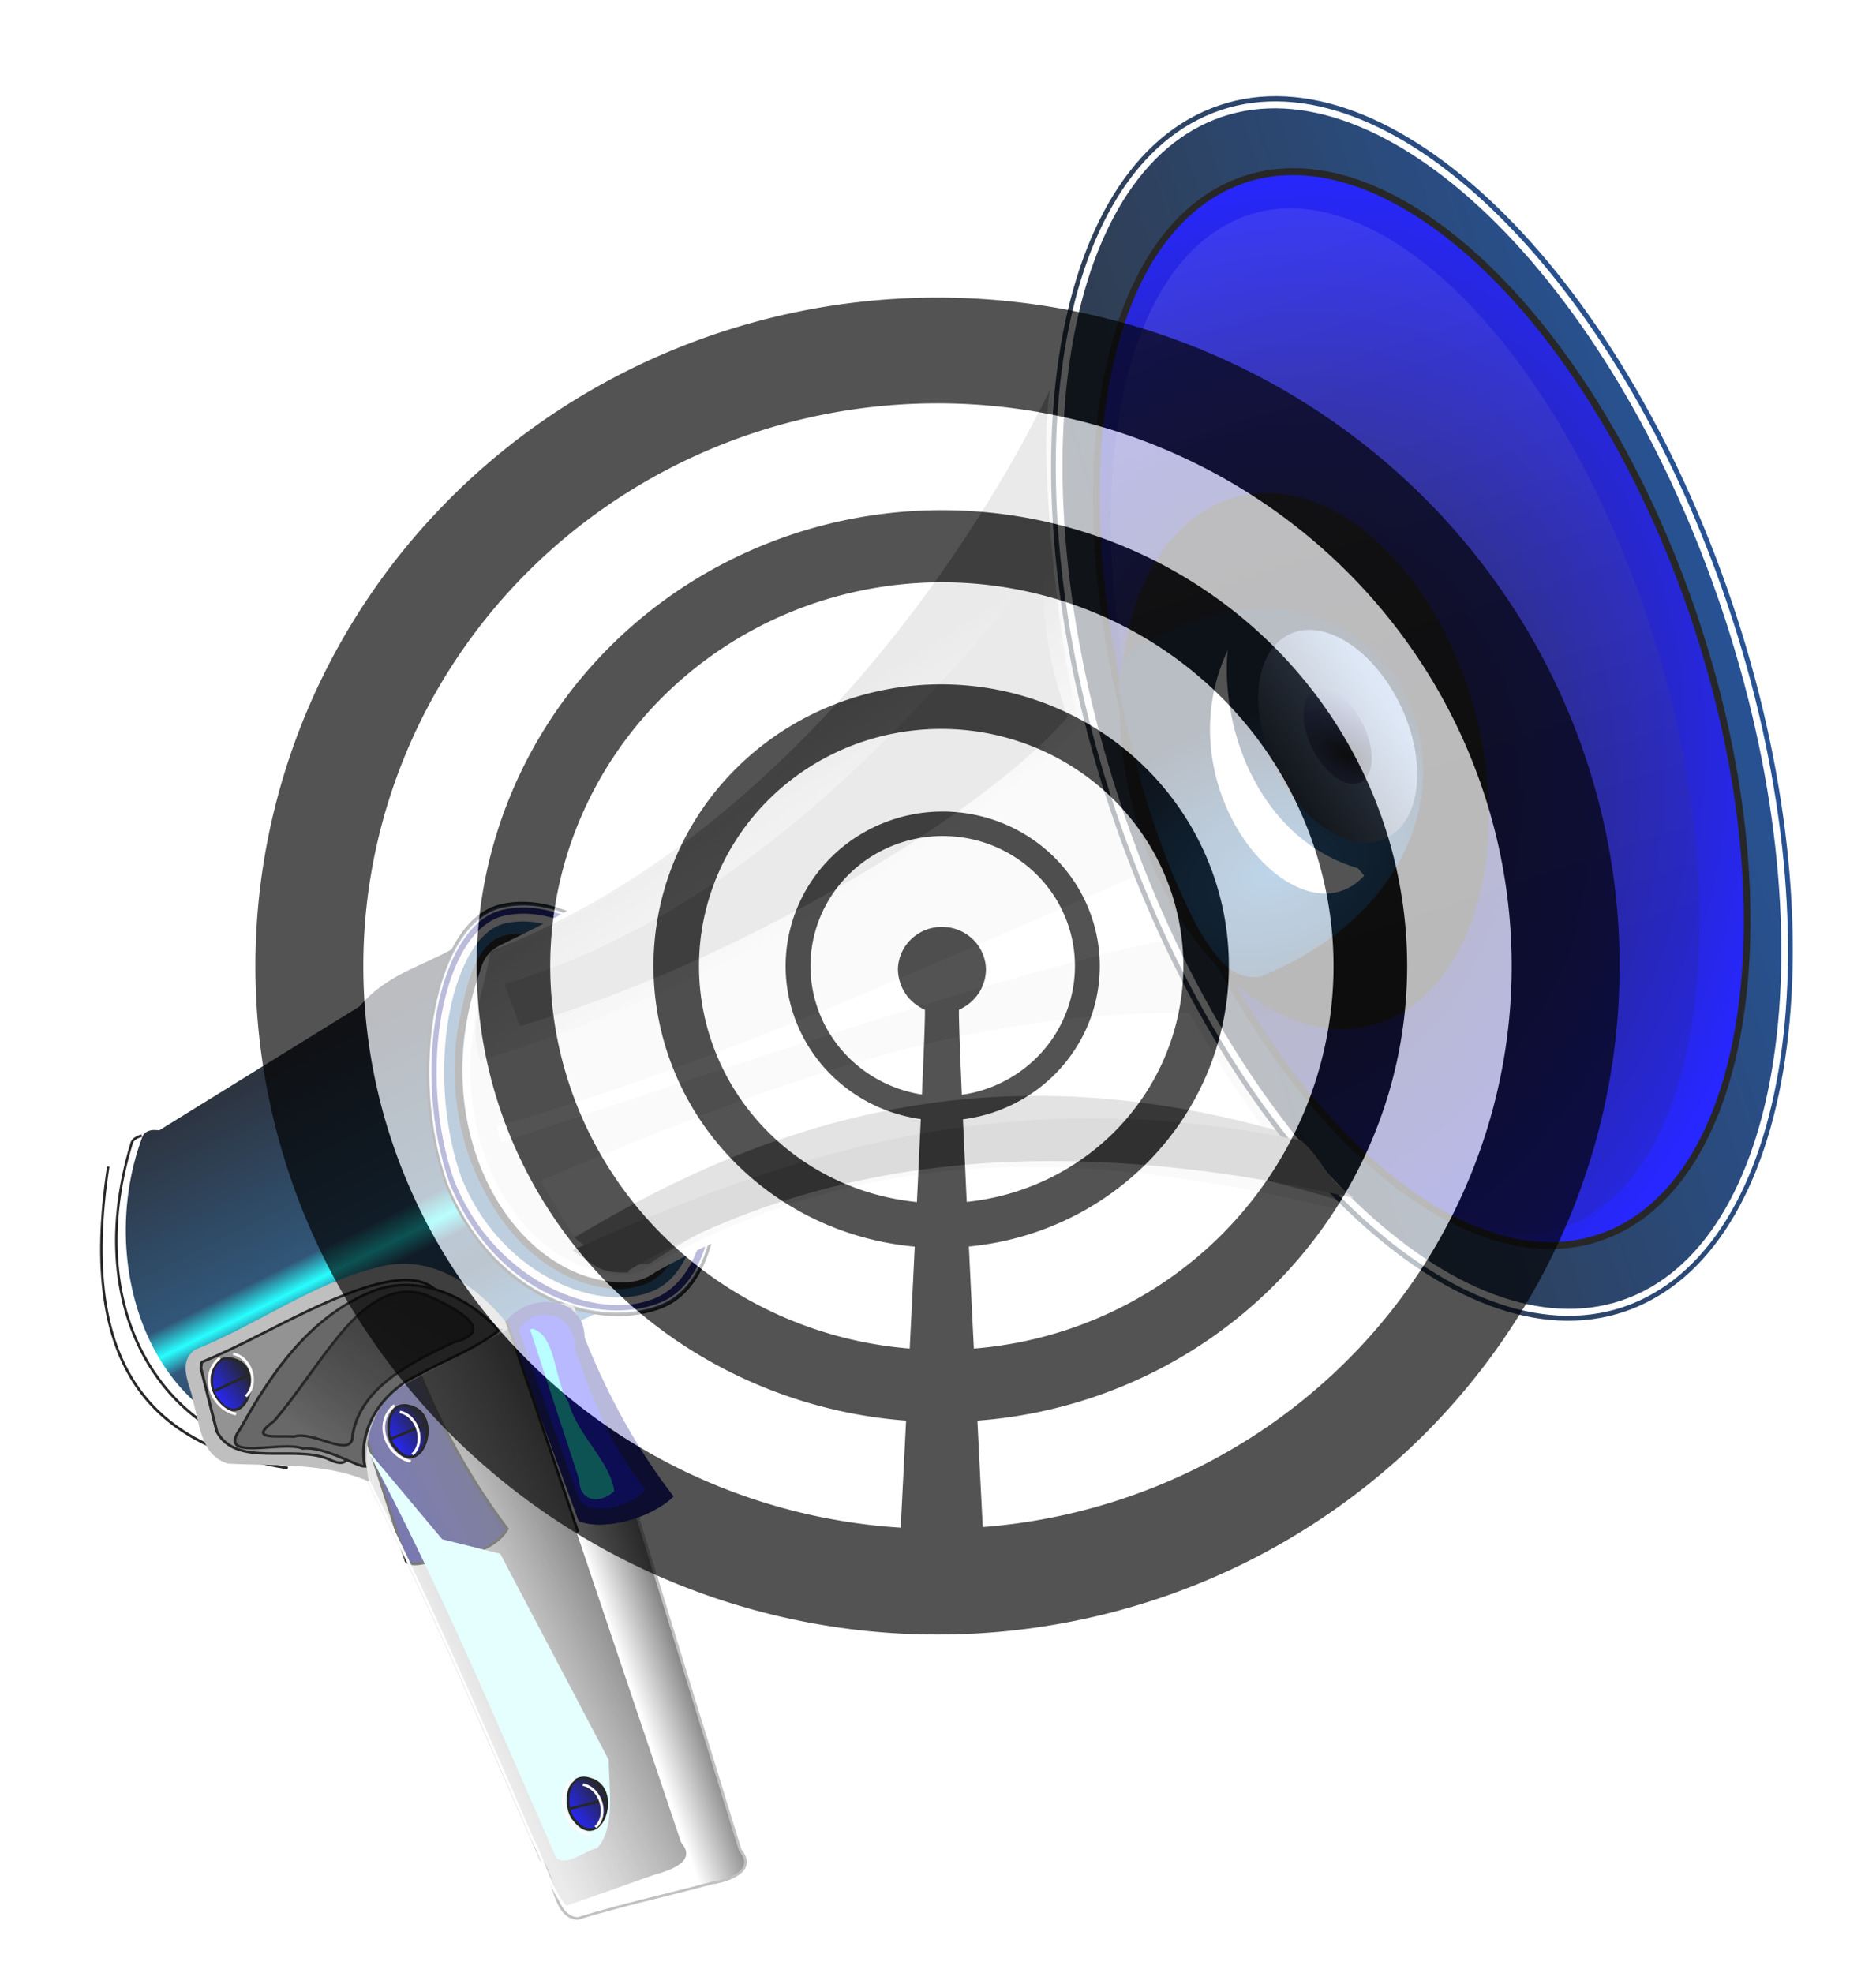 <?xml version="1.0" encoding="UTF-8" standalone="no"?>
<!-- Created with Inkscape (http://www.inkscape.org/) -->

<svg
   xmlns:dc="http://purl.org/dc/elements/1.1/"
   xmlns:cc="http://creativecommons.org/ns#"
   xmlns:rdf="http://www.w3.org/1999/02/22-rdf-syntax-ns#"
   xmlns:svg="http://www.w3.org/2000/svg"
   xmlns="http://www.w3.org/2000/svg"
   xmlns:xlink="http://www.w3.org/1999/xlink"
   version="1.0"
   width="1111.338"
   height="1168.572"
   id="svg2"
   style="enable-background:new">
  <defs
     id="defs4">
    <linearGradient
       id="linearGradient4843-7">
      <stop
         id="stop4845-3"
         style="stop-color:#1364a6;stop-opacity:1"
         offset="0" />
      <stop
         id="stop4851-9"
         style="stop-color:#0c3054;stop-opacity:1"
         offset="0.231" />
      <stop
         id="stop4857-1"
         style="stop-color:#0d3a65;stop-opacity:1"
         offset="0.339" />
      <stop
         id="stop4853-3"
         style="stop-color:#00ffff;stop-opacity:1"
         offset="0.4" />
      <stop
         id="stop4855-4"
         style="stop-color:#0c3860;stop-opacity:1"
         offset="0.476" />
      <stop
         id="stop4847-9"
         style="stop-color:#07101f;stop-opacity:1"
         offset="1" />
    </linearGradient>
    <filter
       color-interpolation-filters="sRGB"
       id="filter4835-4">
      <feGaussianBlur
         stdDeviation="0.652"
         id="feGaussianBlur4837-1" />
    </filter>
    <filter
       color-interpolation-filters="sRGB"
       id="filter5240-2">
      <feGaussianBlur
         stdDeviation="1.324"
         id="feGaussianBlur5242-7" />
    </filter>
    <filter
       color-interpolation-filters="sRGB"
       id="filter5518-5">
      <feGaussianBlur
         stdDeviation="1.867"
         id="feGaussianBlur5520-7" />
    </filter>
    <filter
       color-interpolation-filters="sRGB"
       id="filter4831-2">
      <feGaussianBlur
         stdDeviation="0.555"
         id="feGaussianBlur4833-7" />
    </filter>
    <linearGradient
       id="linearGradient5148-1">
      <stop
         id="stop5150-1"
         style="stop-color:#666666;stop-opacity:1"
         offset="0" />
      <stop
         id="stop5152-6"
         style="stop-color:#ffffff;stop-opacity:1"
         offset="1" />
    </linearGradient>
    <linearGradient
       id="linearGradient4581-5">
      <stop
         id="stop4583-9"
         style="stop-color:#4d4d4d;stop-opacity:1"
         offset="0" />
      <stop
         id="stop4585-7"
         style="stop-color:#cccccc;stop-opacity:0.467"
         offset="1" />
    </linearGradient>
    <linearGradient
       id="linearGradient5066-5">
      <stop
         id="stop5068-8"
         style="stop-color:#000000;stop-opacity:1"
         offset="0" />
      <stop
         id="stop5070-8"
         style="stop-color:#0000ff;stop-opacity:1"
         offset="1" />
    </linearGradient>
    <filter
       color-interpolation-filters="sRGB"
       id="filter5232-2">
      <feGaussianBlur
         stdDeviation="2.193"
         id="feGaussianBlur5234-6" />
    </filter>
    <linearGradient
       id="linearGradient5074-7">
      <stop
         id="stop5076-5"
         style="stop-color:#000000;stop-opacity:1"
         offset="0" />
      <stop
         id="stop5078-3"
         style="stop-color:#0000ff;stop-opacity:1"
         offset="1" />
    </linearGradient>
    <filter
       color-interpolation-filters="sRGB"
       id="filter5106-7">
      <feGaussianBlur
         stdDeviation="0.972"
         id="feGaussianBlur5108-7" />
    </filter>
    <linearGradient
       id="linearGradient4766-7">
      <stop
         id="stop4768-7"
         style="stop-color:#b3b3b3;stop-opacity:1"
         offset="0" />
      <stop
         id="stop4770-2"
         style="stop-color:#b3b3b3;stop-opacity:0"
         offset="1" />
    </linearGradient>
    <filter
       color-interpolation-filters="sRGB"
       id="filter4738-4">
      <feGaussianBlur
         stdDeviation="4.777"
         id="feGaussianBlur4740-2" />
    </filter>
    <filter
       color-interpolation-filters="sRGB"
       id="filter4746-1">
      <feGaussianBlur
         stdDeviation="1.871"
         id="feGaussianBlur4748-1" />
    </filter>
    <filter
       x="-0.029"
       y="-0.142"
       width="1.058"
       height="1.284"
       color-interpolation-filters="sRGB"
       id="filter4800-0">
      <feGaussianBlur
         stdDeviation="3.79"
         id="feGaussianBlur4802-5" />
    </filter>
    <linearGradient
       id="linearGradient4636-3">
      <stop
         id="stop4638-7"
         style="stop-color:#0b1728;stop-opacity:1"
         offset="0" />
      <stop
         id="stop4640-7"
         style="stop-color:#003380;stop-opacity:1"
         offset="1" />
    </linearGradient>
    <filter
       color-interpolation-filters="sRGB"
       id="filter4652-0">
      <feGaussianBlur
         stdDeviation="1.728"
         id="feGaussianBlur4654-4" />
    </filter>
    <linearGradient
       id="linearGradient4688-9">
      <stop
         id="stop4690-1"
         style="stop-color:#000000;stop-opacity:1"
         offset="0" />
      <stop
         id="stop4692-7"
         style="stop-color:#0000ff;stop-opacity:1"
         offset="1" />
    </linearGradient>
    <filter
       color-interpolation-filters="sRGB"
       id="filter4684-8">
      <feGaussianBlur
         stdDeviation="1.793"
         id="feGaussianBlur4686-9" />
    </filter>
    <filter
       x="-0.304"
       y="-0.233"
       width="1.609"
       height="1.466"
       color-interpolation-filters="sRGB"
       id="filter5506-9">
      <feGaussianBlur
         stdDeviation="19.709"
         id="feGaussianBlur5508-6" />
    </filter>
    <filter
       x="-0.268"
       y="-0.217"
       width="1.536"
       height="1.435"
       color-interpolation-filters="sRGB"
       id="filter4437-5">
      <feGaussianBlur
         stdDeviation="7.204"
         id="feGaussianBlur4439-8" />
    </filter>
    <linearGradient
       id="linearGradient5302-1">
      <stop
         id="stop5304-6"
         style="stop-color:#aaaaff;stop-opacity:1"
         offset="0" />
      <stop
         id="stop5306-8"
         style="stop-color:#000000;stop-opacity:1"
         offset="1" />
    </linearGradient>
    <filter
       color-interpolation-filters="sRGB"
       id="filter5412-3">
      <feGaussianBlur
         stdDeviation="5.406"
         id="feGaussianBlur5414-5" />
    </filter>
    <linearGradient
       id="linearGradient4347-5">
      <stop
         id="stop4349-9"
         style="stop-color:#1266af;stop-opacity:1"
         offset="0" />
      <stop
         id="stop4351-2"
         style="stop-color:#00112b;stop-opacity:1"
         offset="1" />
    </linearGradient>
    <linearGradient
       id="linearGradient4696-3">
      <stop
         id="stop4698-4"
         style="stop-color:#87aade;stop-opacity:1"
         offset="0" />
      <stop
         id="stop4700-4"
         style="stop-color:#0b1728;stop-opacity:1"
         offset="1" />
    </linearGradient>
    <filter
       color-interpolation-filters="sRGB"
       id="filter4449-1">
      <feGaussianBlur
         stdDeviation="1.081"
         id="feGaussianBlur4451-7" />
    </filter>
    <linearGradient
       id="linearGradient4337-8">
      <stop
         id="stop4339-8"
         style="stop-color:#000000;stop-opacity:1"
         offset="0" />
      <stop
         id="stop4341-3"
         style="stop-color:#000080;stop-opacity:0"
         offset="1" />
    </linearGradient>
    <filter
       color-interpolation-filters="sRGB"
       id="filter4822-5">
      <feGaussianBlur
         stdDeviation="1.026"
         id="feGaussianBlur4824-0" />
    </filter>
    <filter
       color-interpolation-filters="sRGB"
       id="filter4970-7">
      <feGaussianBlur
         stdDeviation="1.226"
         id="feGaussianBlur4972-2" />
    </filter>
    <filter
       color-interpolation-filters="sRGB"
       id="filter5026-6">
      <feGaussianBlur
         stdDeviation="0.732"
         id="feGaussianBlur5028-3" />
    </filter>
    <linearGradient
       id="linearGradient5038-9">
      <stop
         id="stop5040-1"
         style="stop-color:#1a1a1a;stop-opacity:1"
         offset="0" />
      <stop
         id="stop5042-2"
         style="stop-color:#000000;stop-opacity:0"
         offset="1" />
    </linearGradient>
    <filter
       x="-0.088"
       y="-0.187"
       width="1.177"
       height="1.374"
       color-interpolation-filters="sRGB"
       id="filter5018-5">
      <feGaussianBlur
         stdDeviation="2.951"
         id="feGaussianBlur5020-2" />
    </filter>
    <linearGradient
       id="linearGradient5052-2">
      <stop
         id="stop5054-5"
         style="stop-color:#000000;stop-opacity:1"
         offset="0" />
      <stop
         id="stop5056-9"
         style="stop-color:#0000ff;stop-opacity:1"
         offset="1" />
    </linearGradient>
    <filter
       color-interpolation-filters="sRGB"
       id="filter5130-6">
      <feGaussianBlur
         stdDeviation="1.104"
         id="feGaussianBlur5132-6" />
    </filter>
    <filter
       color-interpolation-filters="sRGB"
       id="filter5206-8">
      <feGaussianBlur
         stdDeviation="0.489"
         id="feGaussianBlur5208-2" />
    </filter>
    <filter
       x="-0.184"
       y="-0.136"
       width="1.368"
       height="1.271"
       color-interpolation-filters="sRGB"
       id="filter5394-7">
      <feGaussianBlur
         stdDeviation="4.839"
         id="feGaussianBlur5396-7" />
    </filter>
    <filter
       x="-0.108"
       y="-0.086"
       width="1.216"
       height="1.173"
       color-interpolation-filters="sRGB"
       id="filter5593-0">
      <feGaussianBlur
         stdDeviation="0.507"
         id="feGaussianBlur5595-0" />
    </filter>
    <radialGradient
       cx="135.469"
       cy="276.23"
       r="24.107"
       fx="135.469"
       fy="276.23"
       id="radialGradient234943"
       xlink:href="#linearGradient4337-8"
       gradientUnits="userSpaceOnUse"
       gradientTransform="matrix(-2.192,-1.27,0.641,-1.188,917.585,947.448)" />
    <radialGradient
       cx="159.053"
       cy="224.442"
       r="63.954"
       fx="159.053"
       fy="224.442"
       id="radialGradient234947"
       xlink:href="#linearGradient4347-5"
       gradientUnits="userSpaceOnUse"
       gradientTransform="matrix(-2.177,0.557,-0.227,-1.491,1151.39,763.172)" />
    <linearGradient
       x1="196.806"
       y1="274.353"
       x2="-17.239"
       y2="266.549"
       id="linearGradient234956"
       xlink:href="#linearGradient4636-3"
       gradientUnits="userSpaceOnUse"
       gradientTransform="matrix(-1.516,0.684,-0.557,-1.523,1152.054,797.451)" />
    <linearGradient
       x1="467.415"
       y1="44.565"
       x2="526.96"
       y2="166.793"
       id="linearGradient234993"
       xlink:href="#linearGradient4843-7"
       gradientUnits="userSpaceOnUse"
       gradientTransform="matrix(-1.468,0,0.108,-1.558,945.457,880.324)" />
    <linearGradient
       x1="107.803"
       y1="291.555"
       x2="162.068"
       y2="287.572"
       id="linearGradient234995"
       xlink:href="#linearGradient4696-3"
       gradientUnits="userSpaceOnUse" />
    <linearGradient
       x1="96.548"
       y1="499.06"
       x2="136.585"
       y2="173.122"
       id="linearGradient234997"
       xlink:href="#linearGradient5302-1"
       gradientUnits="userSpaceOnUse" />
    <radialGradient
       cx="192.183"
       cy="251.362"
       r="122.757"
       fx="192.183"
       fy="251.362"
       id="radialGradient234999"
       xlink:href="#linearGradient4688-9"
       gradientUnits="userSpaceOnUse"
       gradientTransform="matrix(-1.002,-1.574,1.586,-1.275,-35.582,906.986)" />
    <linearGradient
       x1="196.806"
       y1="274.353"
       x2="-17.239"
       y2="266.549"
       id="linearGradient235001"
       xlink:href="#linearGradient4636-3"
       gradientUnits="userSpaceOnUse" />
    <linearGradient
       x1="358.536"
       y1="282.375"
       x2="321.981"
       y2="225.232"
       id="linearGradient235005"
       xlink:href="#linearGradient4766-7"
       gradientUnits="userSpaceOnUse"
       gradientTransform="translate(46.467,-40.406)" />
    <linearGradient
       x1="553.945"
       y1="318.405"
       x2="571.83"
       y2="306.031"
       id="linearGradient235071"
       xlink:href="#linearGradient5148-1"
       gradientUnits="userSpaceOnUse"
       gradientTransform="matrix(-2.018,0,0.149,2.186,3209.673,-1278.016)" />
    <linearGradient
       x1="560.382"
       y1="324.295"
       x2="624.779"
       y2="289.192"
       id="linearGradient235073"
       xlink:href="#linearGradient4581-5"
       gradientUnits="userSpaceOnUse"
       gradientTransform="matrix(-2.018,0,0.149,2.186,3209.673,-1278.016)" />
    <linearGradient
       x1="562.329"
       y1="127.541"
       x2="578.743"
       y2="127.541"
       id="linearGradient235075"
       xlink:href="#linearGradient5066-5"
       gradientUnits="userSpaceOnUse"
       gradientTransform="matrix(-2.018,0,-0.542,1.956,3352.235,-1105.001)" />
    <linearGradient
       x1="562.329"
       y1="127.541"
       x2="578.743"
       y2="127.541"
       id="linearGradient235077"
       xlink:href="#linearGradient5074-7"
       gradientUnits="userSpaceOnUse"
       gradientTransform="matrix(-2.018,0,-0.542,1.956,3217.526,-796.59)" />
    <linearGradient
       x1="509.286"
       y1="165.934"
       x2="571.786"
       y2="165.041"
       id="linearGradient235079"
       xlink:href="#linearGradient5038-9"
       gradientUnits="userSpaceOnUse" />
    <linearGradient
       x1="562.329"
       y1="127.541"
       x2="578.743"
       y2="127.541"
       id="linearGradient235081"
       xlink:href="#linearGradient5052-2"
       gradientUnits="userSpaceOnUse"
       gradientTransform="matrix(-2.018,0,-0.542,1.956,3296.629,-1239.776)" />
  </defs>
  <g
     id="layer2"
     style="opacity:0.845;display:inline">
    <path
       d="m 368.446,770.915 -172.57,80.18 -1.004,3.086 c -1.786,2.313 -5.139,2.806 -8.938,2.694 C 90.525,855.664 55.996,751.146 83.892,674.612 c 1.027,-3.934 4.19,-5.121 6.922,-5.299 l 3.615,0.151 L 212.839,596.24 c 17.107,-20.061 38.184,-23.889 57.364,-35.474 l 13.815,-8.543 c -47.358,131.373 2.708,186.603 84.389,219.248"
       id="path4495"
       style="fill:url(#linearGradient234993);fill-opacity:1;stroke:none" />
    <path
       d="m 292.748,685.091 c -19.852,-56.296 -17.876,-115.444 11.873,-129.756 29.749,-14.312 71.808,18.807 93.941,73.973 22.133,55.166 15.96,111.489 -13.789,125.801 -29.749,14.312 -69.892,-14.852 -92.025,-70.018 z"
       id="path4490"
       style="opacity:0.387;fill:#0d67b2;fill-opacity:1;fill-rule:evenodd;stroke:none" />
    <path
       d="m 264.401,701.815 c -23.65,-67.061 -7.413,-156.782 32.554,-165.659 37.744,-8.384 85.544,22.403 111.912,88.118 26.368,65.715 19.806,134.983 -16.426,149.857 -35.84,14.714 -99.124,-2.516 -128.04,-72.317 z"
       id="path5212"
       style="fill:#0c3257;fill-opacity:1;stroke:#0c0909;stroke-width:1.249;stroke-miterlimit:4;stroke-opacity:1;stroke-dasharray:none" />
    <path
       d="m 513.86,76.27 c 17.89,41.033 11.732,95.931 -12.989,101.362 -23.346,5.13 -54.778,-13.708 -74.316,-53.917 -19.537,-40.209 -18.538,-82.593 3.564,-91.694 21.863,-9.003 62.417,1.54 83.74,44.249 z"
       transform="matrix(-1.54,0,0.114,-1.582,1049.469,821.031)"
       id="path4493"
       style="fill:#040463;fill-opacity:1;fill-rule:evenodd;stroke:#0c0909;stroke-width:0.8;stroke-miterlimit:4;stroke-opacity:1;stroke-dasharray:none;filter:url(#filter4835-4)" />
    <path
       d="m 514.543,75.857 c 18.159,41.649 11.908,97.371 -13.184,102.885 -23.697,5.207 -55.602,-13.914 -75.434,-54.727 -19.831,-40.813 -18.816,-83.833 3.618,-93.071 22.192,-9.138 63.356,1.563 85,44.914 z"
       transform="matrix(-1.54,0,0.114,-1.582,1049.469,821.03)"
       id="path5218"
       style="fill:#080c7b;fill-opacity:1;stroke:#ffffff;stroke-width:0.8;stroke-miterlimit:4;stroke-opacity:1;stroke-dasharray:none;filter:url(#filter5240-2)" />
    <path
       d="m 397.812,72.188 c -4.881,0.186 -9.252,1.195 -12.844,2.938 -9.388,4.554 -14.88,16.137 -15.5,32.094 -0.62,15.957 3.733,35.879 13.312,55.594 19.145,39.403 49.678,56.959 70.969,52.281 5.171,-1.136 9.537,-4.845 13.031,-10.906 3.494,-6.062 5.963,-14.374 7.125,-23.844 2.319,-18.899 -0.532,-42.419 -9.188,-62.344 -0.021,-0.043 -0.042,-0.082 -0.062,-0.125 C 449.272,86.343 418.959,71.381 397.812,72.188 z"
       transform="matrix(-1.54,0,0.114,-1.582,973.326,884.951)"
       id="path4841"
       style="fill:#11528a;fill-opacity:1;fill-rule:evenodd;stroke:#fff9f9;stroke-width:2.9;stroke-miterlimit:4;stroke-opacity:1;filter:url(#filter5518-5)" />
    <path
       d="m 445.792,37.713 c -3.868,0.205 -8.852,1.222 -11.481,2.913 -5.989,3.851 -11.246,11.899 -11.812,26.469 -0.566,14.57 3.491,33.575 12.656,52.438 18.289,37.64 47.108,51.558 63.909,47.866 2.966,-0.652 5.618,-1.902 8.497,-6.897 2.879,-4.995 4.472,-12.548 5.555,-21.375 3.362,-20.478 -1.394,-42.021 -9.509,-57.835 -16.276,-31.846 -40.102,-43.05 -57.815,-43.578 z"
       transform="matrix(-1.54,0,0.114,-1.582,1049.469,821.03)"
       id="path4828"
       style="fill:none;stroke:#0c0909;stroke-width:2.9;stroke-miterlimit:4;stroke-opacity:1;filter:url(#filter4831-2)" />
    <path
       d="m 814.925,724.149 c -141.057,-35.438 -279.369,-55.109 -427.339,27.046 -7.202,5.253 -13.531,6.368 -21.83,5.995 -62.185,-3.844 -111.464,-90.754 -79.328,-180.331 2.292,-9.562 5.855,-12.48 14.054,-16.407 196.098,-94.22 257.359,-217.101 324.637,-333.484 2.099,144.108 16.487,327.881 189.928,495.487"
       id="path4475"
       style="fill:#ececec;fill-opacity:1;stroke:#ffffff;stroke-width:4.682;stroke-linecap:butt;stroke-linejoin:miter;stroke-miterlimit:4;stroke-opacity:1;stroke-dasharray:none" />
    <path
       d="m 305.038,373.397 c 29.524,-69.656 96.915,-170.911 200,-210.714 0.709,-13.571 6.76,-27.143 0.714,-40.714 -76.151,21.433 -189.924,87.111 -221.429,125.714 8.139,18.144 24.476,101.381 20.714,125.714 z"
       transform="matrix(-1.54,0,0.114,-1.582,1049.469,821.031)"
       id="path4764"
       style="fill:url(#linearGradient235005);fill-opacity:1;stroke:none;filter:url(#filter4738-4)" />
    <path
       d="m 193.61,85.528 c 101.361,30.513 189.026,10.348 271.429,-29.286 l 14.286,20.714 c -74.009,30.71 -150.638,63.603 -245,62.857 -12.485,-19.286 -28.377,-40.714 -45.714,-58.571"
       transform="matrix(-1.54,0,0.114,-1.582,1049.469,821.031)"
       id="path4707"
       style="fill:#ffffff;stroke:none;filter:url(#filter4746-1)" />
    <path
       d="m 302.896,307.683 c 46.361,-59.085 106.169,-130.348 195.714,-157.143 l -7.143,-15.714 c -76.151,21.433 -170.638,77.111 -202.143,115.714 8.139,18.144 13.047,37.095 13.571,57.143 z"
       transform="matrix(-1.54,0,0.114,-1.582,1049.469,821.031)"
       id="path4712"
       style="fill:#b3b3b3;stroke:none;filter:url(#filter4738-4)" />
    <path
       d="M 739.234,667.652 C 586.61,619.381 476.336,658.061 344.943,720.76 l -16.302,-18.079 c 117.454,-48.581 225.262,-90.447 370.488,-89.267 17.037,30.509 11.278,22.599 35.949,50.848"
       id="path4750"
       style="fill:#ffffff;stroke:none" />
    <path
       d="M 690.425,556.904 672.12,519.351 C 552.731,570.417 433.07,627.128 294.401,667.166 l 2.423,9.588 c 151.935,-50.541 306.539,-102.445 393.601,-119.85"
       id="path4774"
       style="fill:#ffffff;stroke:none" />
    <path
       d="m 438.61,40.528 c -74.104,48.635 -165.79,55.862 -278.929,23.571 12.056,10.043 16.998,15.965 26.429,26.429 113.392,30.09 201.25,8.956 283.214,-40 -8.515,-6.779 -19.014,-10.662 -30.714,-10"
       transform="matrix(-1.468,0,0.108,-1.558,1023.926,811.834)"
       id="path4779"
       style="fill:#999999;stroke:none;filter:url(#filter4800-0)" />
    <path
       d="M 664.742,499.828 C 593.335,304.526 614.962,110.311 713.047,66.036 811.133,21.761 948.533,144.192 1019.94,339.494 c 71.407,195.302 49.78,389.518 -48.305,433.793 -98.085,44.275 -235.486,-78.156 -306.893,-273.459 z"
       id="path4600"
       style="fill:url(#linearGradient234956);fill-opacity:1;fill-rule:evenodd;stroke:none" />
    <path
       d="m 97.156,62.469 c -30.761,0 -59.259,24.903 -80.188,66.375 -20.929,41.472 -34,99.112 -34,162.812 0,63.7 13.071,121.349 34,162.812 20.929,41.464 49.426,66.344 80.188,66.344 30.762,0 59.266,-24.88 80.188,-66.344 20.921,-41.464 33.969,-99.112 33.969,-162.812 0,-63.701 -13.048,-121.341 -33.969,-162.812 -20.921,-41.472 -49.426,-66.375 -80.188,-66.375 z"
       transform="matrix(-1.516,0.684,-0.557,-1.523,1152.054,797.451)"
       id="path4648"
       style="fill:url(#linearGradient235001);fill-opacity:1;fill-rule:evenodd;stroke:#ffffff;stroke-width:2.458;stroke-linecap:butt;stroke-linejoin:miter;stroke-miterlimit:4;stroke-opacity:1;filter:url(#filter4652-0)" />
    <path
       d="m 214.286,291.648 c 0,128.209 -52.447,232.143 -117.143,232.143 C 32.447,523.791 -20,419.857 -20,291.648 -20,163.439 32.447,59.505 97.143,59.505 c 64.696,0 117.143,103.934 117.143,232.143 z"
       transform="matrix(-1.33,0.6,-0.489,-1.336,1114.018,751.103)"
       id="path4634"
       style="fill:url(#radialGradient234999);fill-opacity:1;fill-rule:evenodd;stroke:#000000;stroke-width:2.802;stroke-linecap:butt;stroke-linejoin:miter;stroke-miterlimit:4;stroke-opacity:1;filter:url(#filter4684-8)" />
    <path
       d="m 762.362,457.133 c -17.872,-32.164 -18.924,-67.669 -2.349,-79.302 16.575,-11.633 44.5,5.01 62.372,37.174 17.872,32.164 18.924,67.669 2.349,79.302 -16.575,11.633 -44.5,-5.01 -62.372,-37.174 z"
       id="path4345"
       style="opacity:0.199;fill:#000080;fill-rule:evenodd;stroke:none" />
    <path
       d="m 211.429,260.219 c 0,58.779 -31.66,106.429 -70.714,106.429 -39.054,0 -70.714,-47.65 -70.714,-106.429 0,-58.779 31.66,-106.429 70.714,-106.429 39.054,0 70.714,47.65 70.714,106.429 z"
       transform="matrix(-1.353,0.63,-0.483,-1.424,1088.75,732.69)"
       id="path5416"
       style="fill:#000000;fill-rule:evenodd;stroke:#000000;stroke-width:1px;stroke-linecap:butt;stroke-linejoin:miter;stroke-opacity:1;filter:url(#filter5506-9)" />
    <path
       d="m 154.643,285.398 c 0,24.951 -10.793,45.179 -24.107,45.179 -13.314,0 -24.107,-20.227 -24.107,-45.179 0,-24.951 10.793,-45.179 24.107,-45.179 13.314,0 24.107,20.227 24.107,45.179 z"
       transform="matrix(-1.245,0.874,-0.716,-1.289,1159.307,689.904)"
       id="path4355"
       style="fill:#000080;fill-rule:evenodd;stroke:none;filter:url(#filter4437-5)" />
    <path
       d="m 214.286,291.648 c 0,128.209 -52.447,232.143 -117.143,232.143 C 32.447,523.791 -20,419.857 -20,291.648 -20,163.439 32.447,59.505 97.143,59.505 c 64.696,0 117.143,103.934 117.143,232.143 z"
       transform="matrix(-1.208,0.574,-0.439,-1.277,1077.824,744.121)"
       id="path5298"
       style="opacity:0.356;fill:url(#linearGradient234997);fill-opacity:1;fill-rule:evenodd;stroke:none;filter:url(#filter5412-3)" />
    <path
       d="m 747.172,578.316 c 175.38,-72.212 85.628,-288.61 -73.959,-194.662 -10.116,9.241 -8.49,9.088 -10.86,22.052 9.413,48.055 22.66,95.61 45.532,140.77 0.546,1.078 9.97,19.138 20.23,27.145 8.756,6.834 18.1,5.088 19.058,4.694 z"
       id="path4327"
       style="fill:url(#radialGradient234947);fill-opacity:1;stroke:none" />
    <path
       d="m 158.03,285.398 c 0,24.951 -12.309,45.179 -27.494,45.179 -15.184,0 -27.494,-20.227 -27.494,-45.179 0,-24.951 12.309,-45.179 27.494,-45.179 15.184,0 27.494,20.227 27.494,45.179 z"
       transform="matrix(-1.245,0.874,-0.716,-1.289,1159.307,689.904)"
       id="path4332"
       style="fill:url(#linearGradient234995);fill-opacity:1;fill-rule:evenodd;stroke:none;filter:url(#filter4449-1)" />
    <path
       d="m 778.641,445.707 c -8.178,-14.717 -8.659,-30.963 -1.075,-36.286 7.584,-5.323 20.362,2.292 28.54,17.01 8.178,14.717 8.659,30.963 1.075,36.286 -7.584,5.323 -20.362,-2.292 -28.54,-17.01 z"
       id="path4334"
       style="fill:url(#radialGradient234943);fill-opacity:1;fill-rule:evenodd;stroke:none" />
    <path
       d="M 396.429,66.301 C 322.325,124.849 232.424,134.435 119.286,102.145 c 12.056,10.043 12.355,17.853 21.786,28.317 113.392,30.09 195.536,-5.205 277.5,-54.16 -8.515,-6.779 -10.443,-11.606 -22.143,-10.944"
       transform="matrix(-1.54,0,0.086,-1.197,977.134,831.899)"
       id="path4804"
       style="fill:#808080;stroke:none;filter:url(#filter4822-5)" />
    <path
       d="m 557.717,-21.972 c 53.896,8.022 87.815,36.792 80.893,114.643"
       transform="matrix(-1.468,0,0.108,-1.558,991.597,835.385)"
       id="path5204"
       style="fill:none;stroke:#000000;stroke-width:1px;stroke-linecap:butt;stroke-linejoin:miter;stroke-opacity:1;filter:url(#filter5206-8)" />
    <path
       d="m 557.717,-22.151 c 1.814,-2.24 2.993,-3.136 6.081,-3.271 48.954,-2.142 97.149,47.118 79.31,117.94 -0.47,1.866 -3.645,2.625 -3.784,2.653"
       transform="matrix(-1.468,0,0.108,-1.558,1012.17,820.986)"
       id="path5210"
       style="fill:none;stroke:#000000;stroke-width:1px;stroke-linecap:butt;stroke-linejoin:miter;stroke-opacity:1;filter:url(#filter5206-8)" />
    <path
       d="m 165.038,194.813 c 40.103,10.654 60.659,50.832 60,82.857 23.394,-53.824 -37.699,-112.706 -62.857,-85.714"
       transform="matrix(-1.432,0,0.106,-1.557,1020.039,817.592)"
       id="path5273"
       style="fill:#ffffff;fill-opacity:1;stroke:none;filter:url(#filter5394-7)" />
    <g
       transform="matrix(0.509,-0.599,0.567,0.454,-358.202,2513.05)"
       id="g235044">
      <path
         d="m 2282.243,-818.434 c -80.206,130.263 -160.412,260.527 -240.618,390.79 -4.095,21.505 -23.28,9.013 -32.718,-0.372 -28.124,-21.307 -55.158,-44.317 -83.979,-64.534 -10.848,-15.306 13.444,-36.411 17.235,-53.686 57.046,-118.548 114.61,-237.045 162.569,-359.646 52.375,25.78 112.376,34.662 161.429,67.244 7.002,5.317 13.638,11.814 16.803,20.204"
         id="path4589"
         style="fill:url(#linearGradient235071);fill-opacity:1;stroke:#b6b6b6;stroke-width:2.101px;stroke-linecap:butt;stroke-linejoin:miter;stroke-opacity:1" />
      <path
         d="m 2138.66,-935.602 c 18.738,1.499 42.029,9.714 47.074,29.706 -28.996,51.155 -51.503,106.689 -64.79,163.659 -16.494,3.539 -33.778,-10.238 -45.718,-20.942 -4.71,-8.692 -20.839,-14.514 -20.944,-24.821 28.131,-46.863 56.134,-93.807 84.216,-140.701 -4.447,-1.082 -4.271,-6.313 0.161,-6.9 z"
         id="path5138"
         style="fill:#000080;fill-opacity:1;stroke:#000000;stroke-width:2.101;stroke-opacity:1" />
      <path
         d="m 2240.577,-848.104 c -73.726,126.62 -147.452,253.239 -221.178,379.859 -4.089,21.496 -23.031,8.66 -33.567,0.827 -19.948,-12.91 -40.276,-25.535 -59.999,-38.573 3.165,-19.391 16.698,-37.23 24.069,-55.955 54.57,-113.269 109.11,-226.73 154.829,-343.937 45.282,19.259 90.564,38.519 135.846,57.778 z"
         id="path4574"
         style="fill:url(#linearGradient235073);fill-opacity:1;stroke:#ffffff;stroke-width:2.101px;stroke-linecap:butt;stroke-linejoin:miter;stroke-opacity:1" />
      <path
         d="m 2116.089,-855.521 c -7.916,35.049 41.436,13.996 31.433,-11.132 -6.388,-19.644 -29.673,-2.068 -31.433,11.132 z"
         id="path4572"
         style="fill:url(#linearGradient235075);fill-rule:evenodd;stroke:#000000;stroke-width:2.101px;stroke-linecap:butt;stroke-linejoin:miter;stroke-opacity:1" />
      <path
         d="m 613.253,208.685 c 13.593,26.908 27.186,53.815 40.778,80.723 8.537,6.652 19.425,18.329 29.732,18.01 3.715,-3.129 11.822,-4.01 11.803,-9.167 -29.708,-50.33 -60.277,-100.259 -86.258,-152.663 3.934,14.366 7.869,28.731 11.803,43.097"
         transform="matrix(-2.018,0,0.149,2.186,3309.472,-1189.68)"
         id="path5220"
         style="fill:#e0ffff;fill-opacity:1;stroke:none;filter:url(#filter5232-2)" />
      <path
         d="m 1981.38,-547.111 c -7.916,35.049 41.436,13.996 31.433,-11.132 -6.521,-19.827 -29.5,-1.979 -31.433,11.132 z"
         id="path4579"
         style="fill:url(#linearGradient235077);fill-rule:evenodd;stroke:#000000;stroke-width:2.101px;stroke-linecap:butt;stroke-linejoin:miter;stroke-opacity:1" />
      <path
         d="m 2244.849,-852.749 c 25.506,0.464 48.077,32.9 27.285,53.058 -23.777,45.406 -42.646,93.567 -53.804,143.661 -24.567,-2.778 -53.271,-25.509 -59.185,-45.94 27.651,-50.399 55.301,-100.798 82.952,-151.197"
         id="path4591"
         style="fill:#000080;fill-opacity:1;stroke:none" />
      <path
         d="m 2238.314,-843.916 c 27.474,-0.911 57.964,24.218 31.368,48.965 -22.634,44 -40.575,90.57 -51.352,138.92 -24.467,-2.72 -53.467,-25.622 -59.045,-45.859 27.867,-46.561 55.734,-93.122 83.601,-139.684"
         id="path5136"
         style="fill:#000080;fill-opacity:1;stroke:none" />
      <path
         d="m 540.396,159.813 c -13.435,-1.517 -16.752,13.195 -6.65,20.443 11.898,16.699 22.914,34.39 28.793,54.2 8.217,0.658 22.133,-10.512 16.226,-17.878 -13.028,-19.041 -26.055,-38.081 -39.083,-57.122"
         transform="matrix(-2.018,0,0.149,2.186,3309.472,-1189.68)"
         id="path4596"
         style="fill:#0000ff;fill-opacity:1;stroke:none;filter:url(#filter5106-7)" />
      <path
         d="m 2241.204,-848.198 c 8.386,-38.48 7.397,-86.588 -27.018,-112.56 -40.112,-32.098 -91.259,-44.902 -135.183,-70.406 -17.258,-3.931 -22.435,16.427 -31.45,26.772 -10.306,16.323 -27.81,32.827 -19.832,53.997 20.669,30.613 46.983,60.213 55.869,97.3 17.13,-24.415 48.734,-40.513 78.261,-29.456 27.84,8.44 51.749,26.014 78.956,36.009"
         id="path4547"
         style="fill:#b3b3b3;fill-opacity:1;stroke:none" />
      <path
         d="m 570.75,118 c -19.237,10.39 -40.596,16.896 -58.863,29.143 -6.654,4.902 -14.652,11.482 -12.856,20.632 0,7.127 0,14.255 0,21.382 18.176,-8.634 38.573,-21.437 59.207,-12.82 6.801,1.4 14.116,13.14 15.797,0.78 3.148,-13.334 22.381,-24.038 15.121,-38.21 -5.417,-6.606 -10.811,-13.231 -16.219,-19.844 L 571.125,118 l -0.375,0 z"
         transform="matrix(-2.018,0,0.149,2.186,3209.673,-1278.016)"
         id="path4956"
         style="fill:#808080;fill-opacity:1;stroke:#000000;stroke-opacity:1;filter:url(#filter4970-7)" />
      <path
         d="m 544.472,154.337 c -3.779,-16.14 -1.076,-36.337 14.565,-45.313 21.505,-11.998 47.593,-8.976 70.804,-4.465 15.675,1.196 -5.377,14.529 -7.193,22.565 -5.352,5.531 -5.878,19.831 -7.644,21.977 -9.875,-10.999 -26.431,-13.353 -39.555,-7.001 -10.363,3.975 -20.034,9.882 -30.978,12.237 z"
         transform="matrix(-2.018,0,0.149,2.186,3309.472,-1189.68)"
         id="path4949"
         style="fill:#4d4d4d;stroke:#000000;stroke-width:1px;stroke-linecap:butt;stroke-linejoin:miter;stroke-opacity:1;filter:url(#filter5026-6)" />
      <path
         d="m 534.812,150.594 c -11.94,-0.379 -28.402,0.853 -32.271,14.717 -1.675,8.241 -5.27,30.109 8.393,19.594 15.4,-7.34 33.937,-15.843 50.452,-6.515 7.801,6.253 6.757,-12.178 12.983,-16.272 3.558,-5.51 10.992,-12.218 -0.557,-9.428 -13.035,0.085 -25.977,-1.825 -38.999,-2.095 z"
         transform="matrix(-2.018,0,0.149,2.186,3209.673,-1278.016)"
         id="path4976"
         style="fill:url(#linearGradient235079);fill-opacity:1;stroke:#000000;stroke-width:1px;stroke-linecap:butt;stroke-linejoin:miter;stroke-opacity:1;filter:url(#filter5018-5)" />
      <path
         d="m 2143.598,-848.494 c -8.119,-4.555 -16.238,-9.109 -24.357,-13.664"
         id="path5046"
         style="fill:none;stroke:#000000;stroke-width:2.101px;stroke-linecap:butt;stroke-linejoin:miter;stroke-opacity:1" />
      <path
         d="m 2007.942,-538.132 c -7.487,-5.856 -14.974,-11.712 -22.46,-17.568"
         id="path5048"
         style="fill:none;stroke:#000000;stroke-width:2.101px;stroke-linecap:butt;stroke-linejoin:miter;stroke-opacity:1" />
      <path
         d="m 2060.483,-990.297 c -7.916,35.049 41.436,13.996 31.433,-11.132 -6.388,-19.645 -29.673,-2.068 -31.433,11.132 z"
         id="path4570"
         style="fill:url(#linearGradient235081);fill-rule:evenodd;stroke:#000000;stroke-width:2.101px;stroke-linecap:butt;stroke-linejoin:miter;stroke-opacity:1" />
      <path
         d="m 2088.906,-984.773 c -8.091,-4.049 -16.182,-8.097 -24.273,-12.146"
         id="path5050"
         style="fill:none;stroke:#000000;stroke-width:2.101px;stroke-linecap:butt;stroke-linejoin:miter;stroke-opacity:1" />
      <path
         d="m 536.824,163.385 c -3.27,8.348 11.516,18.72 15.111,28.243 8.184,10.19 9.247,25.861 17.757,34.401 7.806,-1.085 10.228,-7.837 3.961,-12.672 -12.038,-16.776 -24.077,-33.553 -36.115,-50.329"
         transform="matrix(-2.018,0,0.149,2.186,3309.472,-1189.68)"
         id="path4598"
         style="fill:#00ffff;fill-opacity:1;stroke:none;filter:url(#filter5130-6)" />
      <path
         d="m 2243.154,-852.821 c -30.266,52.081 -60.531,104.163 -90.797,156.244"
         id="path5244"
         style="fill:none;stroke:#000000;stroke-width:2.101px;stroke-linecap:butt;stroke-linejoin:miter;stroke-opacity:1" />
      <path
         d="m 2140.541,-877.666 c -21.134,-4.039 -33.516,22.904 -25.328,39.751"
         id="path5246"
         style="fill:none;stroke:#fff9f9;stroke-width:2.101px;stroke-linecap:butt;stroke-linejoin:miter;stroke-opacity:1" />
      <path
         d="m 2005.105,-568.49 c -21.134,-4.039 -33.516,22.904 -25.328,39.751"
         id="path5248"
         style="fill:none;stroke:#fff9f9;stroke-width:2.101px;stroke-linecap:butt;stroke-linejoin:miter;stroke-opacity:1" />
      <path
         d="m 2086.083,-1011.274 c -21.134,-4.039 -33.516,22.903 -25.328,39.751"
         id="path5250"
         style="fill:none;stroke:#fff9f9;stroke-width:2.101px;stroke-linecap:butt;stroke-linejoin:miter;stroke-opacity:1" />
      <path
         d="m 612.139,84.386 c -2.776,6.173 3.984,14.766 10.504,13.89"
         transform="matrix(-2.018,0,0.149,2.186,3317.553,-1189.68)"
         id="path5563"
         style="fill:none;stroke:#fff9f9;stroke-width:1px;stroke-linecap:butt;stroke-linejoin:miter;stroke-opacity:1;filter:url(#filter5593-0)" />
      <path
         d="m 590.711,145.815 c -2.776,6.173 3.984,14.766 10.504,13.89"
         transform="matrix(-2.018,0,0.149,2.186,3309.472,-1189.68)"
         id="path5597"
         style="fill:none;stroke:#fff9f9;stroke-width:1px;stroke-linecap:butt;stroke-linejoin:miter;stroke-opacity:1;filter:url(#filter5593-0)" />
      <path
         d="m 667.139,287.958 c -2.776,6.173 3.984,14.766 10.504,13.89"
         transform="matrix(-2.018,0,0.149,2.186,3309.472,-1189.68)"
         id="path5599"
         style="fill:none;stroke:#fff9f9;stroke-width:1px;stroke-linecap:butt;stroke-linejoin:miter;stroke-opacity:1;filter:url(#filter5593-0)" />
    </g>
  </g>
  <g
     transform="translate(2201.53,2081.924)"
     id="layer1"
     style="opacity:0.673;display:inline">
    <path
       d="m -582.857,3.791 a 465.714,465.714 0 1 1 -931.429,0 465.714,465.714 0 1 1 931.429,0 z"
       transform="matrix(0.799,0,0,0.783,-808.347,-1512.65)"
       id="path3187"
       style="fill:#ffffff;fill-opacity:1;stroke:#000000;stroke-width:80;stroke-linecap:round;stroke-linejoin:round;stroke-miterlimit:4;stroke-opacity:1;stroke-dasharray:none" />
    <path
       d="m -582.857,3.791 a 465.714,465.714 0 1 1 -931.429,0 465.714,465.714 0 1 1 931.429,0 z"
       transform="matrix(0.545,0,0,0.534,-1072.09,-1511.706)"
       id="path3185"
       style="fill:#ffffff;fill-opacity:1;stroke:#000000;stroke-width:80;stroke-linecap:round;stroke-linejoin:round;stroke-miterlimit:4;stroke-opacity:1;stroke-dasharray:none" />
    <path
       d="m -582.857,3.791 a 465.714,465.714 0 1 1 -931.429,0 465.714,465.714 0 1 1 931.429,0 z"
       transform="matrix(0.337,0,0,0.33,-1290.614,-1510.932)"
       id="path3183"
       style="fill:#ffffff;fill-opacity:1;stroke:#000000;stroke-width:80;stroke-linecap:round;stroke-linejoin:round;stroke-miterlimit:4;stroke-opacity:1;stroke-dasharray:none" />
    <path
       d="m -582.857,3.791 a 465.714,465.714 0 1 1 -931.429,0 465.714,465.714 0 1 1 931.429,0 z"
       transform="matrix(0.184,0,0,0.181,-1450.137,-1510.367)"
       id="path3181"
       style="fill:#ffffff;fill-opacity:1;stroke:#000000;stroke-width:80;stroke-linecap:round;stroke-linejoin:round;stroke-miterlimit:4;stroke-opacity:1;stroke-dasharray:none" />
    <path
       d="m -1617.447,-1507.358 c -0.271,10.47 -6.431,19.172 -15.934,23.549 -1.56,0.647 15.025,327.408 15.656,337.88 -24.994,0.089 -25.591,0.035 -51.799,0.138 0.445,-10.472 17.403,-337.371 15.842,-338.018 -9.757,-4.34 -15.509,-13.252 -15.934,-23.549 0,-14.108 11.686,-25.558 26.084,-25.558 14.399,0 26.084,11.45 26.084,25.558 z"
       id="path2385"
       style="fill:#000000;fill-opacity:1;stroke:none" />
  </g>
</svg>
